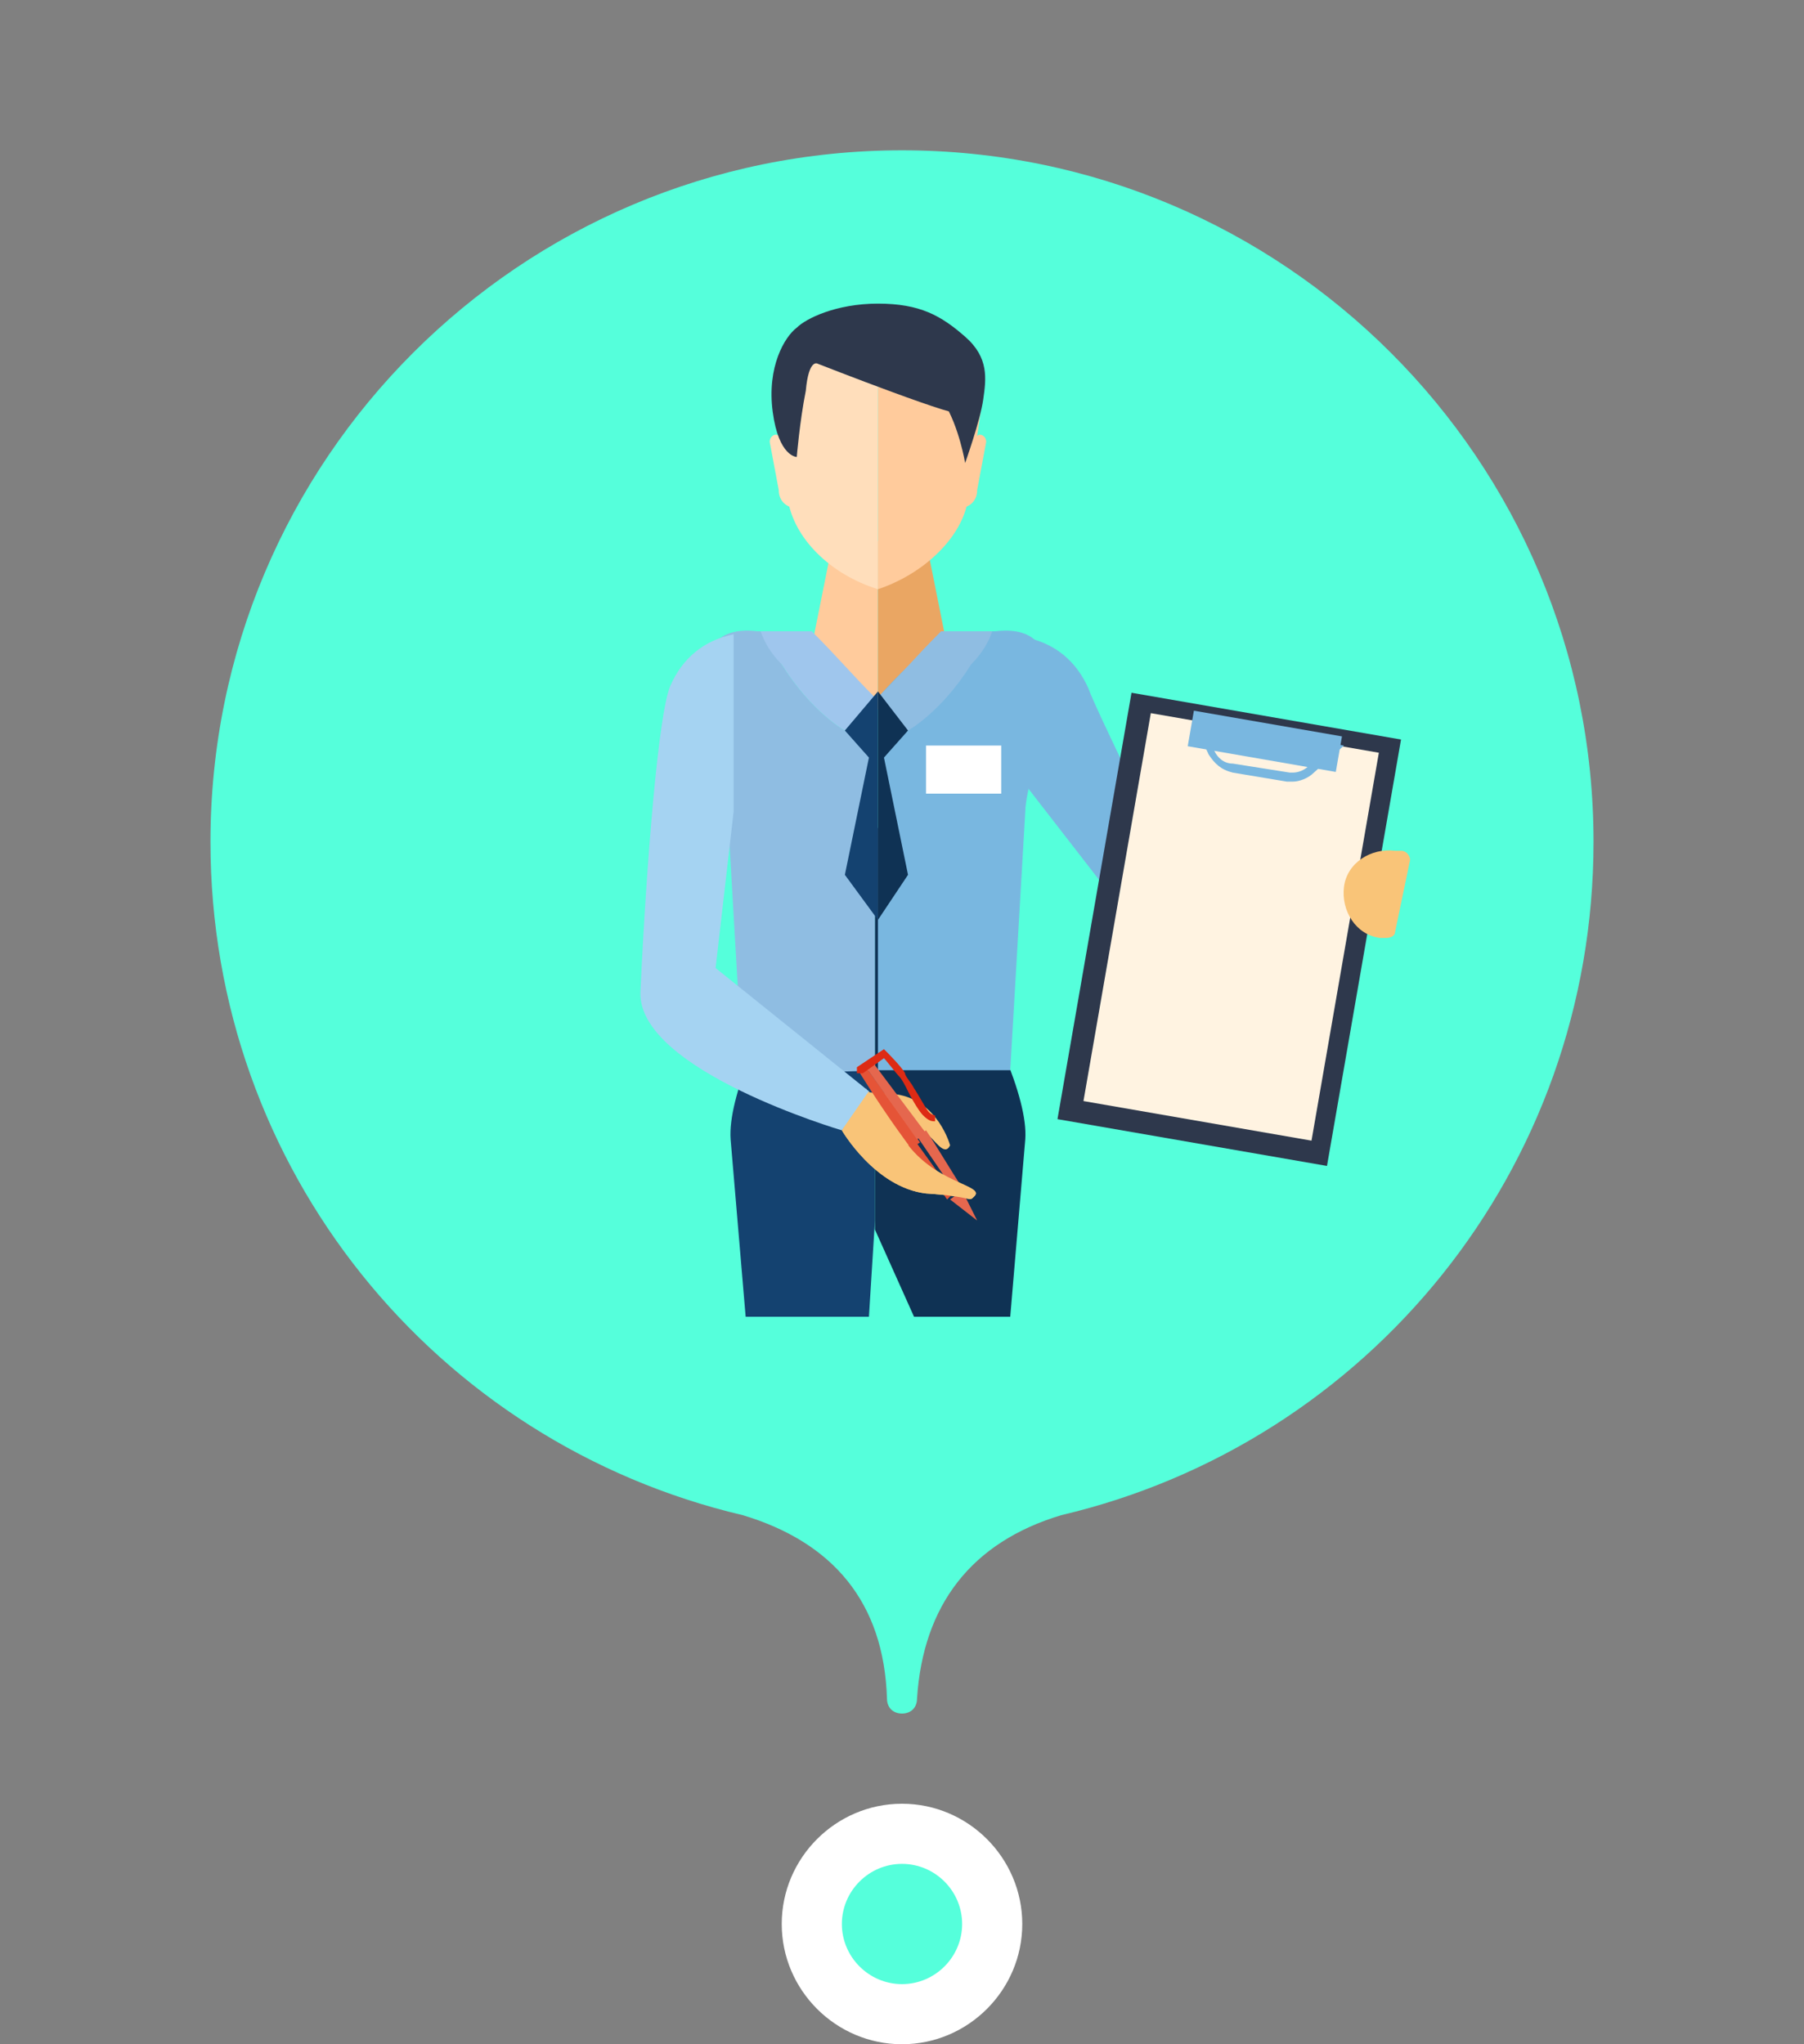 <?xml version="1.0" encoding="utf-8"?>
<!-- Generator: Adobe Illustrator 24.1.2, SVG Export Plug-In . SVG Version: 6.00 Build 0)  -->
<svg version="1.1" id="Слой_1" xmlns="http://www.w3.org/2000/svg" xmlns:xlink="http://www.w3.org/1999/xlink" x="0px" y="0px"
	 viewBox="0 0 60 68" style="enable-background:new 0 0 60 68;" xml:space="preserve">
<rect x="0" y="0" width="60" height="68" fill="#808080" stroke="none"/>
<style type="text/css">
	.st0{fill:#55FFDB;}
	.st1{fill:#FFFFFF;}
	.st2{fill-rule:evenodd;clip-rule:evenodd;fill:#55FFDB;}
	.st3{fill:#144270;}
	.st4{fill:#0F3254;}
	.st5{fill:#FFCB9C;}
	.st6{fill:#EAA663;}
	.st7{fill:#FFDEBB;}
	.st8{fill:#2E384C;}
	.st9{fill:#F9C478;}
	.st10{fill:#79B7E0;}
	.st11{fill:#8FBDE2;}
	.st12{fill:#9FC6ED;}
	.st13{fill:#A5D3F2;}
	.st14{fill:#FFF3E1;}
	.st15{fill:#E5674E;}
	.st16{fill:#E55437;}
	.st17{fill:#DD2B14;}
</style>
<g>
	<path class="st0" d="M30.5,56.5c0,0.3-0.2,0.5-0.5,0.5s-0.5-0.2-0.5-0.5c-0.1-3.2-1.8-5.2-4.8-6.1C14.5,48,7,38.9,7,28
		C7,15.3,17.3,5,30,5s23,10.3,23,23c0,10.9-7.5,20-17.7,22.4C32.3,51.3,30.7,53.4,30.5,56.5L30.5,56.5z"/>
</g>
<path class="st1" d="M30,68c-2.2,0-4-1.8-4-4c0-2.2,1.8-4,4-4s4,1.8,4,4C34,66.2,32.2,68,30,68z"/>
<path class="st2" d="M30,66c1.1,0,2-0.9,2-2s-0.9-2-2-2s-2,0.9-2,2S28.9,66,30,66z"/>
<g>
	<g>
		<g>
			<g>
				<path class="st3" d="M28.9,43.8h-4.1l-0.5-5.9c-0.2-2.8,4.8-10.5,4.8-10.5v13.2L28.9,43.8z"/>
				<path class="st4" d="M30.4,43.8h3.2l0.5-5.9c0.2-2.8-5-10.5-5-10.5v13.5L30.4,43.8z"/>
				<g>
					<g>
						<polygon class="st5" points="26.8,22.5 29.2,23.6 29.2,18 27.7,18 						"/>
					</g>
					<g>
						<polygon class="st6" points="31.7,22.5 29.2,23.6 29.2,18 30.8,18 						"/>
					</g>
					<g>
						<path class="st5" d="M29.2,19.6L29.2,19.6v-9.2h0.6c1.4,0,2.9,1.5,2.9,2.7l-0.5,3.5C32,17.9,30.7,19.1,29.2,19.6z"/>
					</g>
					<g>
						<path class="st5" d="M31.9,16.9L31.9,16.9c0.3,0,0.6-0.2,0.6-0.6l0.3-1.6c0-0.2-0.2-0.3-0.3-0.2L32,14.8L31.9,16.9z"/>
					</g>
					<g>
						<path class="st7" d="M29.2,19.6L29.2,19.6v-9.2l0,0c-1.4,0-3.5,1.5-3.5,2.7l0.5,3.5C26.4,17.9,27.6,19.1,29.2,19.6z"/>
					</g>
					<g>
						<path class="st7" d="M26.5,16.9L26.5,16.9c-0.3,0-0.6-0.2-0.6-0.6l-0.3-1.6c0-0.2,0.2-0.3,0.3-0.2l0.5,0.4L26.5,16.9z"/>
					</g>
					<g>
						<path class="st8" d="M27.2,12.1c0,0-0.3-0.2-0.4,0.9c-0.2,1-0.3,2.2-0.3,2.2s-0.6,0-0.8-1.5c-0.2-1.5,0.4-2.5,0.8-2.8
							c0.3-0.3,1.3-0.8,2.7-0.8c1.4,0,2.1,0.4,2.9,1.1c0.8,0.7,0.7,1.4,0.6,2.1c-0.1,0.7-0.6,2.1-0.6,2.1s-0.2-1.2-0.7-2
							c-0.5-0.7-0.9-1.1-0.9-1.1s1,1,1.4,1.4C32.3,14.1,27.2,12.1,27.2,12.1z"/>
					</g>
				</g>
				<g>
					<g>
						<g>
							<g>
								<path class="st9" d="M30.8,39.7c1.6,0.1,1.4,0.3,1.6,0.1c0.4-0.4-1.3-0.1-2.3-2.1c-0.2-0.4,0.3-0.4,0.6-0.1
									c0.4,0.3,0.7,0.9,0.9,0.5c0,0-0.4-1.5-1.8-1.7c-1.1-0.1-0.9,0-1-0.2L28,37.6C28,37.6,29.1,39.5,30.8,39.7z"/>
							</g>
						</g>
					</g>
				</g>
				<path class="st10" d="M33.6,35.6l0.5-8.6c0-1.4,2.3-6.4-1-6h-1.7c-0.9,0.9-1.4,1.3-2.2,2.2v12.4C31.5,35.6,31.4,35.6,33.6,35.6z
					"/>
				<path class="st10" d="M43.2,31.4l0.4-1.9l-4.8-1.1c0,0-2.4-4.9-2.6-5.5c-0.4-0.9-1.1-1.5-2.1-1.7l0,0v4.9l3.1,4
					C38.2,32.2,43.2,31.4,43.2,31.4z"/>
				<g>
					<path class="st11" d="M28.1,24.3c0,0-1.1-0.6-2.1-2.2c-0.3-0.5-0.5-0.8-0.7-1.1h-0.1c-3.3-0.4-1,4.6-1,6l0.5,8.6
						c1.7,0,3.1,0.1,4.4,0V23.2L28.1,24.3z"/>
					<path class="st12" d="M27,21h-0.7h-1c0.1,0.3,0.3,0.7,0.7,1.1c1,1.6,2.1,2.2,2.1,2.2l1-1.1C28.3,22.4,27.9,21.9,27,21z"/>
					<path class="st11" d="M31.3,21H32h1c-0.1,0.3-0.3,0.7-0.7,1.1c-1,1.6-2.1,2.2-2.1,2.2l-1-1.1C30,22.4,30.4,21.9,31.3,21z"/>
				</g>
				<polygon class="st3" points="28.1,24.3 28.9,25.2 28.1,29.1 29.2,30.6 29.2,23 				"/>
				<polygon class="st4" points="30.2,24.3 29.4,25.2 30.2,29.1 29.2,30.6 29.2,23 				"/>
				<path class="st13" d="M28.9,36.3L28,37.6c0,0-6.8-2-6.7-4.6c0.2-4.3,0.6-9.3,1-10.2c0.4-0.9,1.1-1.5,2.1-1.7l0,0V27l-0.6,5.2
					L28.9,36.3z"/>
			</g>
			<rect x="30.8" y="24.8" class="st1" width="2.5" height="1.6"/>
			
				<rect x="33.7" y="26.3" transform="matrix(0.171 -0.985 0.985 0.171 3.503 65.925)" class="st8" width="14.4" height="9.1"/>
			
				<rect x="34.4" y="27" transform="matrix(0.171 -0.985 0.985 0.171 3.558 65.893)" class="st14" width="13.1" height="7.7"/>
			
				<rect x="41.5" y="22.1" transform="matrix(0.171 -0.985 0.985 0.171 10.638 61.921)" class="st10" width="1.2" height="5"/>
			<path class="st9" d="M46.1,31.2h-0.2c-0.8-0.1-1.3-0.9-1.2-1.7l0,0c0.1-0.8,0.9-1.3,1.7-1.2h0.2c0.2,0,0.3,0.2,0.3,0.3L46.4,31
				C46.4,31.1,46.3,31.2,46.1,31.2z"/>
			<g>
				<path class="st10" d="M40.1,24.3l4,0.7l-0.6,0.5c-0.1,0.1-0.3,0.2-0.5,0.2h-0.1L41,25.4c-0.3,0-0.5-0.2-0.6-0.4L40.1,24.3
					L40.1,24.3z M39.7,24l0.5,1.1c0.2,0.3,0.4,0.5,0.8,0.6l1.8,0.3c0.1,0,0.1,0,0.2,0c0.2,0,0.5-0.1,0.7-0.3l1-0.9L39.7,24L39.7,24z
					"/>
			</g>
		</g>
	</g>
	<g>
		<g>
			<polygon class="st15" points="32.5,40.6 31.6,39.9 32,39.6 			"/>
		</g>
		<g>
			<g>
				<path class="st16" d="M28.8,35.5l-0.2,0.2c0.5,0.8,1.1,1.7,1.7,2.5l0.3-0.2L28.8,35.5z"/>
			</g>
			<g>
				<path class="st15" d="M29,35.3l-0.2,0.2l1.7,2.4l0.3-0.2C30.2,36.9,29.6,36.1,29,35.3z"/>
			</g>
			<g>
				<path class="st15" d="M31.8,39.7l0.2-0.2c-0.4-0.6-0.8-1.3-1.2-1.9l-0.3,0.2L31.8,39.7z"/>
			</g>
			<g>
				<path class="st16" d="M30.2,38.1c0.4,0.6,0.9,1.2,1.3,1.8l0.2-0.2l-1.3-1.8L30.2,38.1z"/>
			</g>
		</g>
		<g>
			<g>
				<path class="st17" d="M31.1,37.3C31,37.3,31,37.3,31.1,37.3c-0.1,0-0.2,0-0.4-0.2c-0.1-0.1-0.3-0.4-0.5-0.8
					c-0.1-0.2-0.2-0.4-0.3-0.5c-0.1-0.1-0.4-0.5-0.5-0.6l-0.7,0.5c-0.1,0-0.1,0-0.2,0c0,0,0-0.1,0-0.2l0.9-0.6l0.1,0.1
					c0,0,0.5,0.5,0.6,0.7c0,0.1,0.2,0.3,0.3,0.5c0.2,0.3,0.4,0.7,0.5,0.8s0.2,0.1,0.2,0.1S31.1,37.1,31.1,37.3
					C31.1,37.2,31.1,37.2,31.1,37.3z"/>
			</g>
		</g>
	</g>
	<g>
		<g>
			<g>
				<g>
					<path class="st9" d="M30.8,39.7c1.6,0.1,1.4,0.3,1.6,0.1c0.4-0.4-1.4-0.4-2.4-2c-0.3-0.4-1-1.3-1.1-1.5L28,37.6
						C28,37.6,29.1,39.5,30.8,39.7z"/>
				</g>
			</g>
		</g>
	</g>
</g>
</svg>

